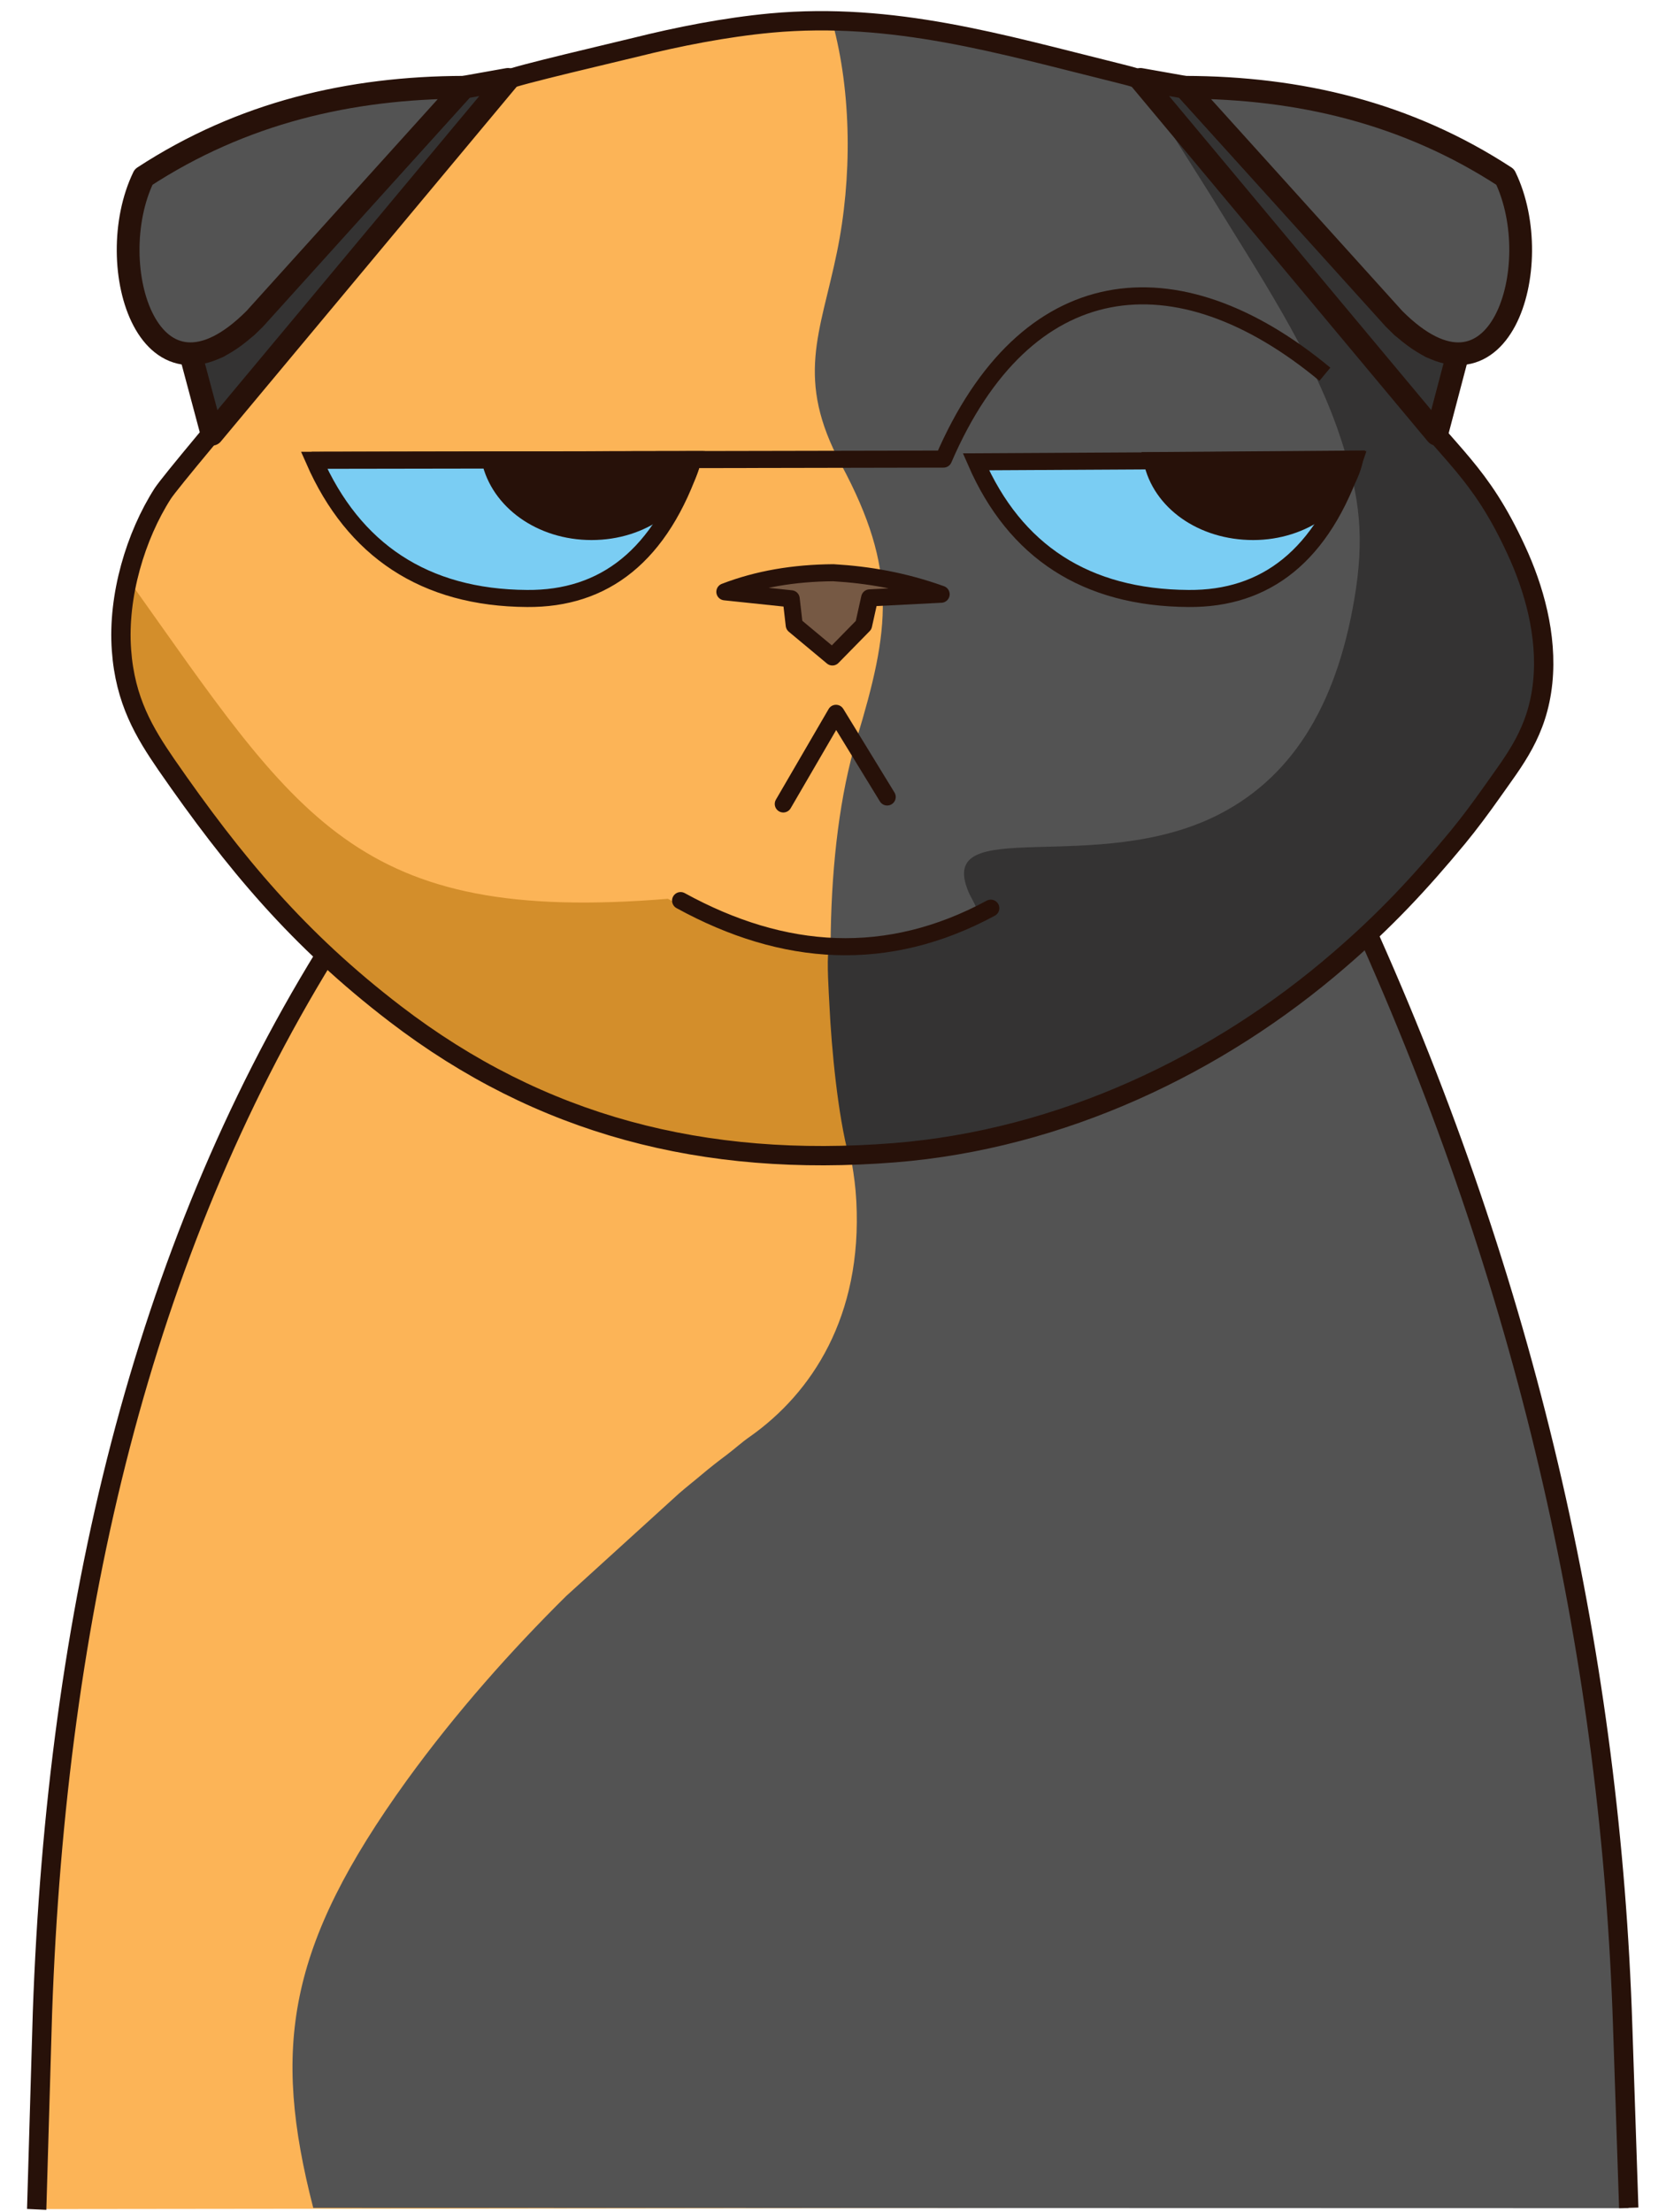 <svg width="55" height="73" viewBox="0 0 55 73" fill="none" xmlns="http://www.w3.org/2000/svg">
<path fill-rule="evenodd" clip-rule="evenodd" d="M43.799 28.51C50.249 38.67 52.279 53.74 53.669 66.87C53.679 66.92 54.029 72.78 54.039 72.84L1.219 72.9C1.219 72.85 1.389 66.94 1.389 66.89C2.129 54.56 4.019 40.27 12.339 29.22L43.799 28.51Z" fill="#FCB457"/>
<path fill-rule="evenodd" clip-rule="evenodd" d="M45.182 30.88C50.432 40.69 52.302 54.09 53.582 66.03V67.04H10.352C10.372 64.53 10.992 62.15 12.592 59.91C15.742 55.33 19.802 51.17 24.732 47.41C27.452 45.43 28.752 42.45 28.112 38.28C27.182 34.2 27.072 28.05 28.392 23.98C29.022 22.04 29.262 20.35 29.132 19.24C28.852 17.62 28.262 16.21 27.542 14.9C26.592 13.18 26.922 11.18 27.282 9.71L27.322 9.57V9.56L27.362 9.44L27.372 9.41L27.402 9.3L27.412 9.26L27.422 9.24L27.452 9.11L27.472 9.02L27.492 8.96V8.94L27.522 8.81L27.532 8.75L27.552 8.66L27.562 8.61L27.582 8.51L27.592 8.47L27.612 8.35L27.642 8.21V8.2V8.19L27.672 8.05L27.702 7.91V7.89L27.732 7.73L27.752 7.62L27.762 7.58L27.782 7.48L27.792 7.42L27.812 7.29V7.27L27.822 7.2L27.832 7.12V7.11L27.852 6.97V6.96L27.862 6.91L27.872 6.8V6.77L27.882 6.65V6.63L27.892 6.49V6.48L27.902 6.34V6.33L27.912 6.19V6.17L27.922 6.04V6.01L27.932 5.9V5.85L27.942 5.75L27.952 5.64V5.6V5.53V5.46V5.37V5.31V5.29V5.17V5.06V5.03V4.9V4.88V4.72V4.58V4.57V4.43V4.41V4.29V4.25V4.14V4.09V4V3.94V3.86V3.79V3.72L27.942 3.63V3.58L27.932 3.48V3.44L27.922 3.33V3.3L27.912 3.17V3.16L27.902 3.02L27.882 2.88V2.87L27.852 2.72L27.832 2.58V2.54L27.822 2.44L27.782 2.19L27.772 2.13C27.762 2.05 27.742 1.97 27.732 1.88L27.712 1.78L27.702 1.74V1.72L27.682 1.61L27.662 1.49V1.48L27.632 1.35L27.602 1.22C27.562 1.04 27.522 0.87 27.472 0.7C30.742 0.77 33.312 1.56 37.662 2.63L49.012 16.23C50.442 18.48 52.162 22.28 49.882 25.32C48.542 27.34 46.962 29.22 45.182 30.88Z" fill="#FCB457"/>
<path fill-rule="evenodd" clip-rule="evenodd" d="M4.01 21.45C4.13 23.13 4.77 24.18 5.49 25.23C7.74 28.48 9.85 31.01 13.05 33.46C17.84 37.13 23.23 38.54 29.53 38.04C35.03 37.6 40.21 35.14 44.22 31.67C45.73 30.37 46.86 29.16 48.12 27.64C48.5 27.18 48.9 26.64 49.26 26.13C49.99 25.09 50.76 24.17 50.93 22.52C51.09 20.96 50.63 19.39 50.06 18.16C48.85 15.53 47.87 15.04 46.17 12.8C45.98 12.55 45.77 12.34 45.57 12.08L38.38 3.48C37.56 2.55 37.97 2.68 36.82 2.39C33.06 1.46 29.5 0.39 25.45 0.76C23.95 0.9 22.38 1.21 20.98 1.56C20.46 1.69 16.93 2.51 16.76 2.63C16.69 2.68 16.25 3.25 16.16 3.35C15.94 3.6 15.77 3.82 15.56 4.08C15.15 4.59 14.75 5.01 14.35 5.51C13.02 7.2 5.85 15.55 5.37 16.29C4.48 17.68 3.88 19.66 4.01 21.45Z" fill="#FCB457"/>
<path fill-rule="evenodd" clip-rule="evenodd" d="M37.75 2.73C41.18 8.52 45.48 13.92 44.92 18.74C43.26 33.03 29.34 24.86 32.29 29.91C27.79 32.33 25.14 31.33 22.05 29.66C11.72 30.51 9.84 27 4.24 19.13C4.2 19.2 4.16 19.27 4.13 19.35C3.75 21.17 3.95 23.22 5.34 25.07C10.2 32.38 16.83 37.71 25.4 38.14C26.55 38.14 27.72 38.14 28.88 38.14C37.45 37.71 45.19 32.43 49.89 25.31C51.7 22.89 50.99 19.99 49.9 17.78C49.87 17.72 49.84 17.66 49.81 17.6C49.77 17.52 49.73 17.44 49.68 17.36L38.89 4.09L37.75 2.73Z" fill="#D38E2B"/>
<path fill-rule="evenodd" clip-rule="evenodd" d="M45.2 30.88C45.48 30.57 45.821 30.29 46.13 29.98C47.42 28.65 49.38 26.26 50.24 24.77C51.77 22.14 50.6 18.52 49.06 16.32L47.38 14.29C45.761 12.45 43.92 10.02 42.31 8.21L38.1 3.17C37.62 2.61 37.821 2.67 36.931 2.45C34.721 1.91 29.381 0.47 27.48 0.73C28.12 3.07 28.131 5.89 27.631 8.32C27.081 11 26.241 12.49 27.77 15.33C29.651 18.83 29.381 20.75 28.28 24.39C27.18 28.02 27.23 33.39 27.901 37.18C28.05 38.04 28.221 38.71 28.27 39.64C28.471 43.45 26.791 45.97 24.77 47.4C24.48 47.6 24.27 47.8 23.991 48.01C23.71 48.22 23.441 48.43 23.18 48.65C22.921 48.87 22.71 49.03 22.421 49.28L18.691 52.67C16.901 54.44 15.07 56.49 13.431 58.75C9.47 64.24 8.98 67.57 10.341 72.86L53.761 72.87C53.761 72.74 53.571 66.77 53.571 66.61C53.49 64.27 52.791 59.22 52.49 57.05C51.291 48.48 49.67 40.61 46.141 32.79C45.91 32.29 45.321 31.29 45.2 30.88Z" fill="#535353"/>
<path fill-rule="evenodd" clip-rule="evenodd" d="M37.782 2.9C37.912 3.22 39.812 6.18 40.052 6.58C41.482 8.92 43.312 11.65 44.212 14.32C44.812 16.09 45.062 17.44 44.762 19.45C44.212 23.07 42.782 25.56 40.272 26.86C36.192 28.97 30.872 26.81 31.972 29.43C32.042 29.6 32.182 29.81 32.222 29.95C32.102 29.99 30.912 30.61 30.022 30.9C29.052 31.22 28.432 31.29 27.352 31.38C27.292 31.71 27.362 32.78 27.382 33.17C27.452 34.64 27.662 36.8 28.022 38.15C34.432 38.15 40.382 35.13 44.582 31.36C44.772 31.19 45.012 31 45.182 30.83L46.562 29.45L47.852 27.97C48.512 27.2 49.172 26.25 49.752 25.4C49.902 25.18 50.062 24.98 50.202 24.72C51.482 22.33 50.812 19.84 49.742 17.67C49.502 17.18 47.742 15.11 47.302 14.57L43.302 9.66C43.122 9.44 42.972 9.25 42.792 9.04C41.812 7.85 40.782 6.53 39.802 5.36C39.252 4.71 38.612 3.86 38.042 3.22C37.942 3.09 37.892 3 37.782 2.9Z" fill="#343333"/>
<path fill-rule="evenodd" clip-rule="evenodd" d="M4.01 21.45C4.13 23.13 4.77 24.18 5.49 25.23C7.74 28.48 9.85 31.01 13.05 33.46C17.84 37.13 23.23 38.54 29.53 38.04C35.03 37.6 40.21 35.14 44.22 31.67C45.73 30.37 46.86 29.16 48.12 27.64C48.5 27.18 48.9 26.64 49.26 26.13C49.99 25.09 50.76 24.17 50.93 22.52C51.09 20.96 50.63 19.39 50.06 18.16C48.85 15.53 47.87 15.04 46.17 12.8C45.98 12.55 45.77 12.34 45.57 12.08L38.38 3.48C37.56 2.55 37.97 2.68 36.82 2.39C33.06 1.46 29.5 0.39 25.45 0.76C23.95 0.9 22.38 1.21 20.98 1.56C20.46 1.69 16.93 2.51 16.76 2.63C16.69 2.68 16.25 3.25 16.16 3.35C15.94 3.6 15.77 3.82 15.56 4.08C15.15 4.59 14.75 5.01 14.35 5.51C13.02 7.2 5.85 15.55 5.37 16.29C4.48 17.68 3.88 19.66 4.01 21.45Z" stroke="#271109" stroke-width="0.638" stroke-miterlimit="22.926"/>
<path d="M45.25 31.02C50.56 42.96 53.18 54.9 53.57 66.87L53.77 72.86" stroke="#271109" stroke-width="0.638" stroke-miterlimit="22.926"/>
<path d="M10.721 31.55C4.711 41.33 1.871 53.13 1.401 66.43C1.391 66.63 1.221 72.7 1.211 72.91" stroke="#271109" stroke-width="0.638" stroke-miterlimit="22.926"/>
<path fill-rule="evenodd" clip-rule="evenodd" d="M23.93 19.53L26.12 19.76L26.22 20.63L27.48 21.68L28.51 20.63L28.71 19.73L31.07 19.61C29.84 19.17 28.69 18.97 27.51 18.9C26.21 18.91 25.02 19.11 23.93 19.53Z" fill="#765944" stroke="#271109" stroke-width="0.563" stroke-miterlimit="22.926" stroke-linecap="round" stroke-linejoin="round"/>
<path d="M10.289 15.19L31.149 15.15C33.849 8.88 38.819 8.27 43.739 12.35" stroke="#271109" stroke-width="0.563" stroke-miterlimit="22.926" stroke-linejoin="round"/>
<path fill-rule="evenodd" clip-rule="evenodd" d="M22.881 15.17C21.821 18.36 19.931 19.77 17.401 19.75C14.011 19.73 11.671 18.15 10.371 15.19L22.881 15.17Z" fill="#7ACDF3" stroke="#271109" stroke-width="0.563" stroke-miterlimit="22.926"/>
<path fill-rule="evenodd" clip-rule="evenodd" d="M22.86 15.17C22.58 16.53 21.21 17.54 19.53 17.54C17.85 17.54 16.47 16.53 16.18 15.18L22.86 15.17Z" fill="#271109" stroke="#271109" stroke-width="0.563" stroke-miterlimit="22.926"/>
<path fill-rule="evenodd" clip-rule="evenodd" d="M44.719 15.17C43.659 18.36 41.769 19.77 39.239 19.75C35.849 19.73 33.509 18.2 32.219 15.24L44.719 15.17Z" fill="#7ACDF3" stroke="#271109" stroke-width="0.563" stroke-miterlimit="22.926"/>
<path fill-rule="evenodd" clip-rule="evenodd" d="M44.721 15.15C44.441 16.51 43.041 17.54 41.371 17.54C39.691 17.54 38.311 16.56 38.031 15.2L44.721 15.15Z" fill="#271109" stroke="#271109" stroke-width="0.563" stroke-miterlimit="22.926"/>
<path fill-rule="evenodd" clip-rule="evenodd" d="M6.301 11.71L7.001 14.33L16.771 2.62L15.311 2.88L8.141 10.78L7.201 11.44L6.301 11.71Z" fill="#343333" stroke="#271109" stroke-width="0.751" stroke-miterlimit="22.926" stroke-linecap="round" stroke-linejoin="round"/>
<path fill-rule="evenodd" clip-rule="evenodd" d="M15.311 2.88L8.411 10.52C4.931 14.01 3.331 8.75 4.741 5.84C7.991 3.72 11.551 2.89 15.311 2.88Z" fill="#535353" stroke="#271109" stroke-width="0.751" stroke-miterlimit="22.926" stroke-linecap="round" stroke-linejoin="round"/>
<path fill-rule="evenodd" clip-rule="evenodd" d="M48.118 11.71L47.428 14.33L37.648 2.62L39.118 2.88L46.288 10.78L47.228 11.44L48.118 11.71Z" fill="#343333" stroke="#271109" stroke-width="0.751" stroke-miterlimit="22.926" stroke-linecap="round" stroke-linejoin="round"/>
<path fill-rule="evenodd" clip-rule="evenodd" d="M39.121 2.88L46.021 10.52C49.501 14.01 51.101 8.75 49.691 5.84C46.441 3.72 42.881 2.89 39.121 2.88Z" fill="#535353" stroke="#271109" stroke-width="0.751" stroke-miterlimit="22.926" stroke-linecap="round" stroke-linejoin="round"/>
<path d="M22.469 29.72C25.879 31.59 29.299 31.81 32.709 29.97" stroke="#271109" stroke-width="0.564" stroke-miterlimit="22.926" stroke-linecap="round" stroke-linejoin="round"/>
<path d="M25.859 26.53L27.599 23.54L29.289 26.3" stroke="#271109" stroke-width="0.564" stroke-miterlimit="22.926" stroke-linecap="round" stroke-linejoin="round"/>
</svg>
